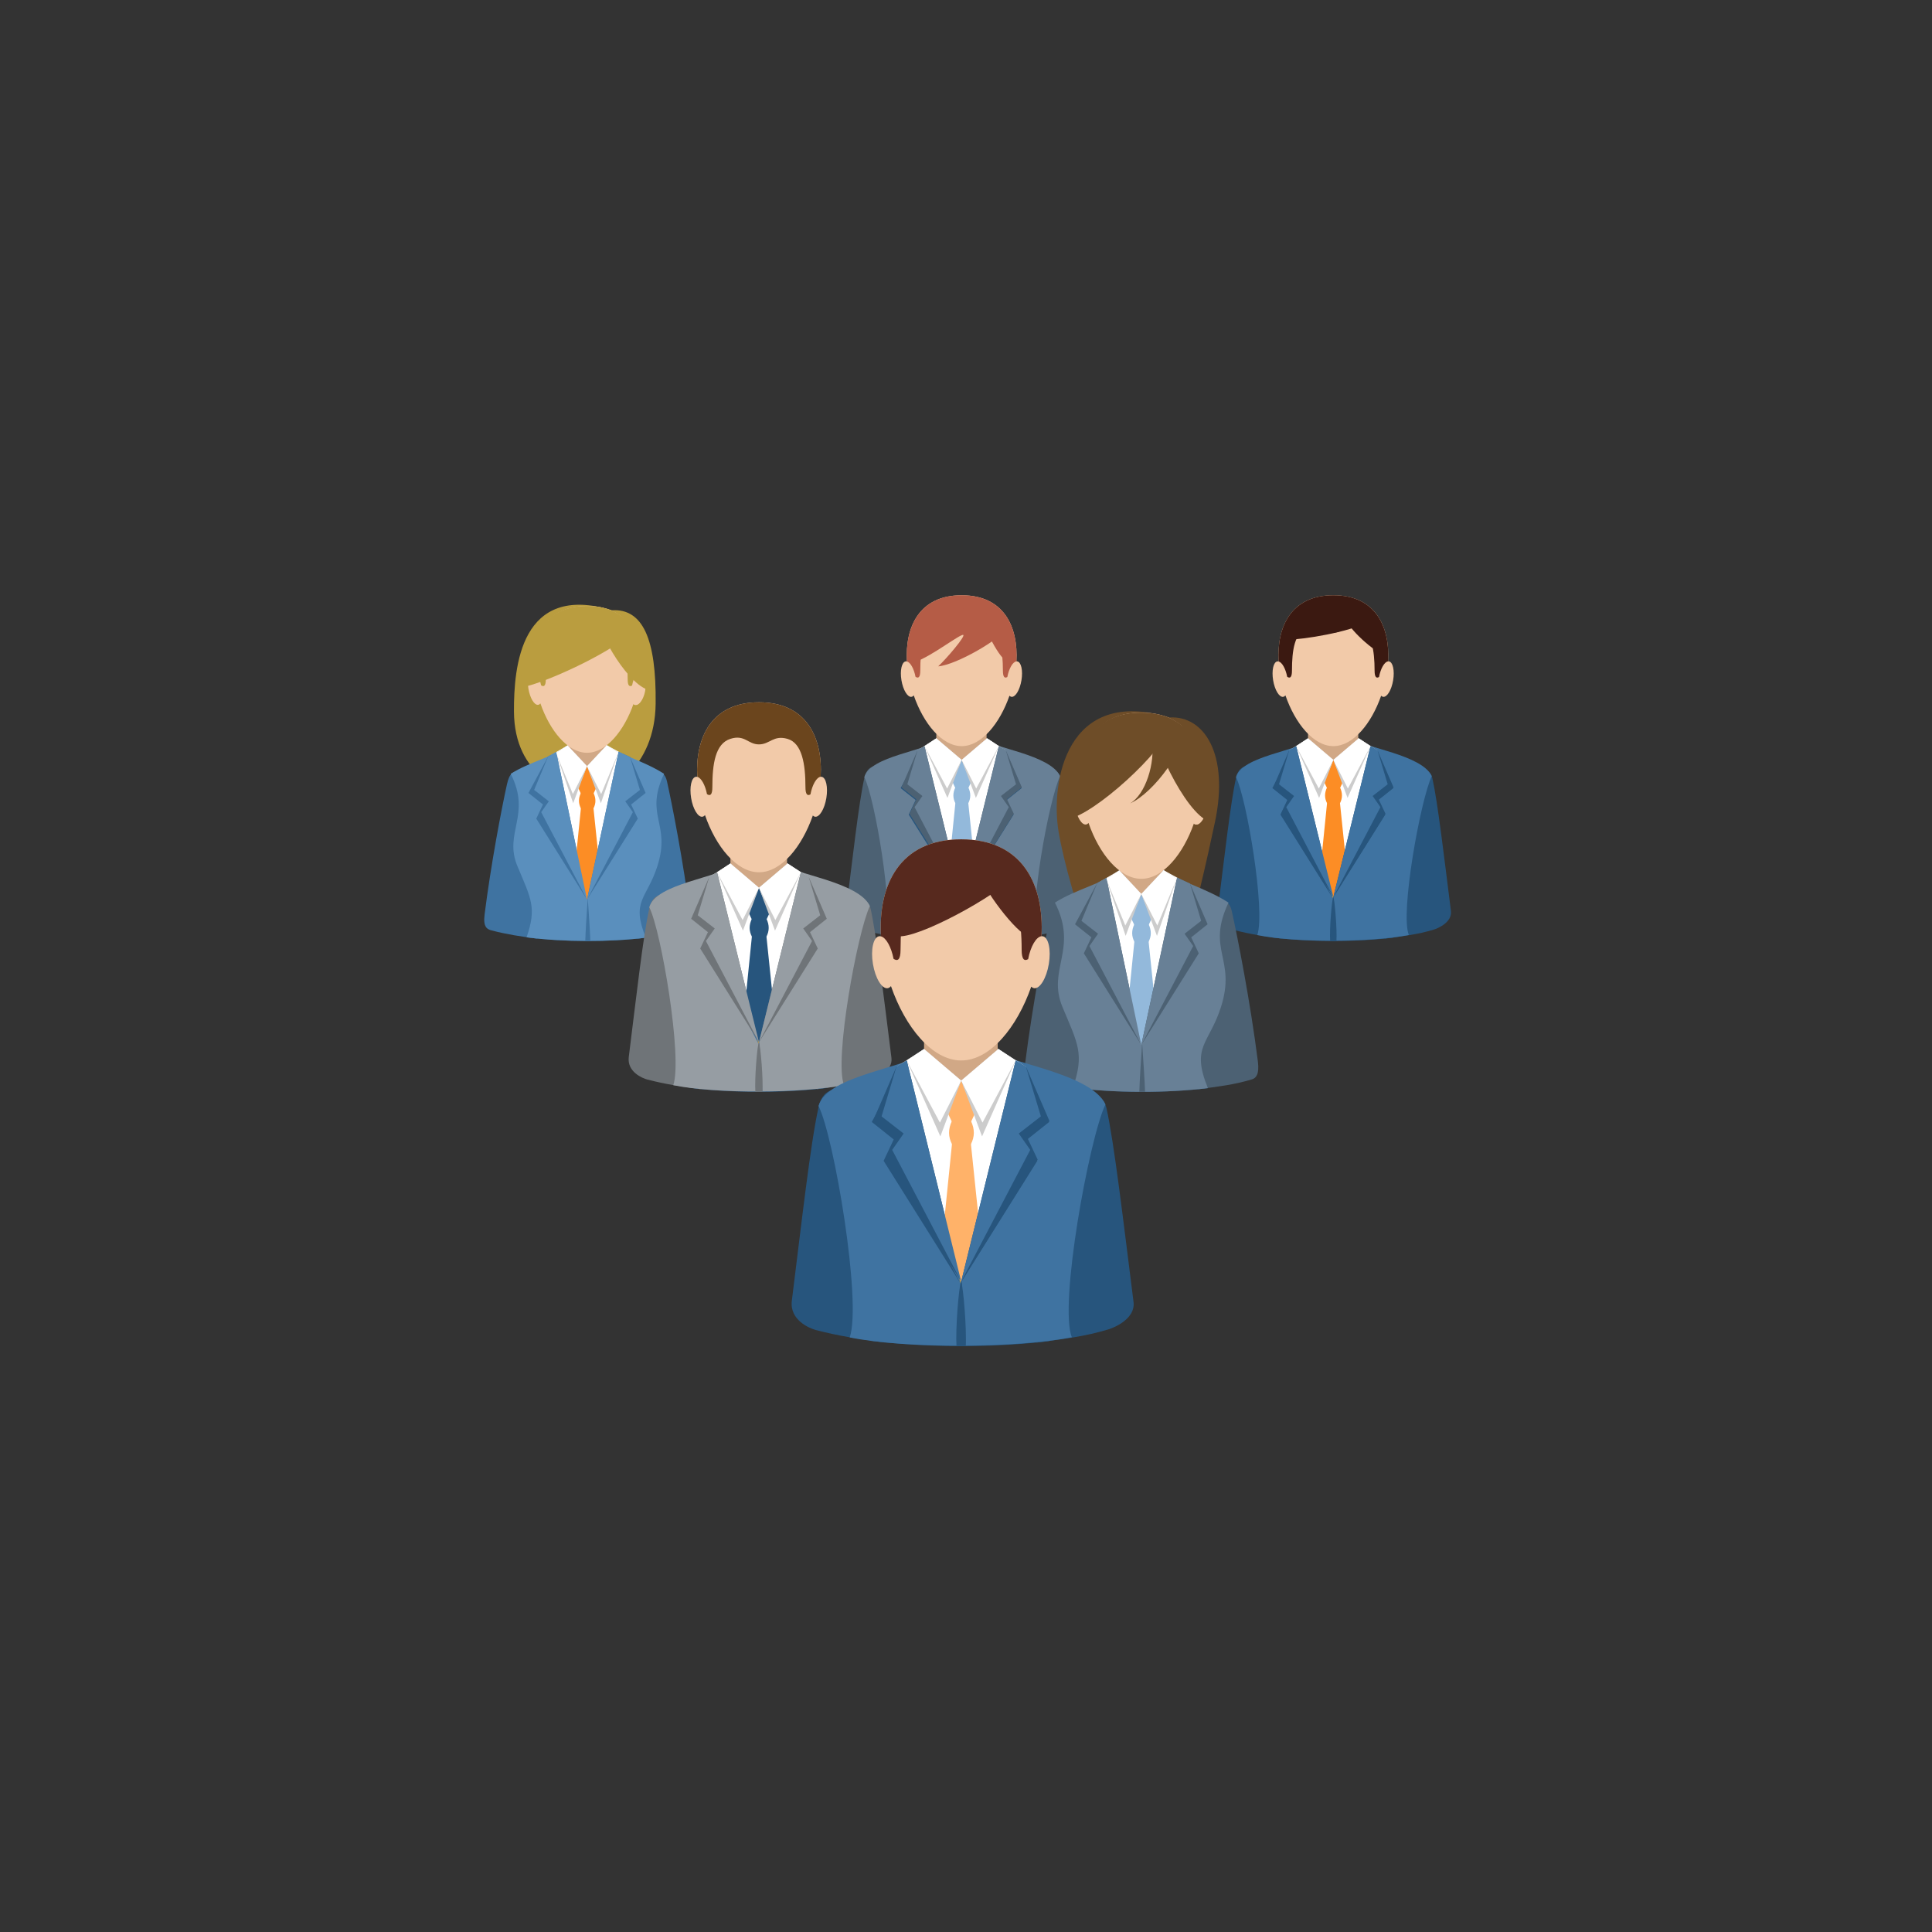<?xml version="1.0" encoding="utf-8"?>
<!-- Generator: Adobe Illustrator 16.0.0, SVG Export Plug-In . SVG Version: 6.00 Build 0)  -->
<!DOCTYPE svg PUBLIC "-//W3C//DTD SVG 1.1//EN" "http://www.w3.org/Graphics/SVG/1.1/DTD/svg11.dtd">
<svg version="1.1" id="Layer_1" xmlns="http://www.w3.org/2000/svg" xmlns:xlink="http://www.w3.org/1999/xlink" x="0px" y="0px"
	 width="400px" height="400px" viewBox="0 0 400 400" enable-background="new 0 0 400 400" xml:space="preserve">
<rect x="0" y="0" width="400" height="400" fill="#333333" stroke="none"/>
<g>
	<g>
		<path fill-rule="evenodd" clip-rule="evenodd" fill="#4C6173" d="M206.688,161.167c5.021-1.198,12.017-4.041,12.93,0.021
			c1.084,4.83,2.423,16.278,3.827,27.399c0.302,2.398-2.771,3.641-3.536,3.873c-3.42,1.034-6.359,1.357-10.145,1.867l-3.09-33.14
			C206.672,161.18,206.682,161.169,206.688,161.167z"/>
		<path fill-rule="evenodd" clip-rule="evenodd" fill="#4C6173" d="M191.436,161.167c-6.343-1.513-11.384-5.042-12.491-0.061
			c-1.158,5.215-2.428,16.641-3.768,27.313c-0.343,2.733,2.504,3.908,3.426,4.146c3.284,0.853,6.114,1.271,9.757,1.763l3.089-33.14
			C191.45,161.18,191.44,161.169,191.436,161.167z"/>
		<path fill-rule="evenodd" clip-rule="evenodd" fill="#27557D" d="M186.493,193.681l-0.165,0.389
			c7.814,0.989,17.425,1.007,25.262,0.053c-0.072-0.158-0.143-0.306-0.211-0.441H186.493z"/>
		<path fill-rule="evenodd" clip-rule="evenodd" fill="#688096" d="M183.353,193.601c1.733-4.996-2.221-28.394-4.408-32.697
			c1.244-4.416,12.814-5.393,15.895-7.903c1.461,1.286,2.502,1.579,4.159,1.579c1.657,0,2.751-0.335,4.21-1.621
			c2.28,1.856,14.225,3.306,16.268,7.723c-2.326,4.93-6.59,28.402-4.745,32.897C206.951,195.107,191.358,195.216,183.353,193.601z"
			/>
		<polygon fill-rule="evenodd" clip-rule="evenodd" fill="#FFFFFF" points="191.195,155.123 190.825,164.956 199.057,185.854 
			207.172,164.956 206.666,154.853 203.211,152.957 194.84,153 		"/>
		<rect x="194.841" y="149.564" fill-rule="evenodd" clip-rule="evenodd" fill="#D1A886" width="8.222" height="8.518"/>
		<path fill-rule="evenodd" clip-rule="evenodd" fill="#FCB024" d="M200.362,163.348l0.573-1.211l-1.936-4.693l-1.905,4.617
			l0.608,1.287C198.588,163.348,199.476,163.348,200.362,163.348z"/>
		<polygon fill-rule="evenodd" clip-rule="evenodd" fill="#CCCCCC" points="194.839,153 198.999,157.443 196.038,165.36 
			192.379,154.633 		"/>
		<polygon fill-rule="evenodd" clip-rule="evenodd" fill="#27557D" points="192.406,154.418 198.999,185.965 188.145,168.657 
			189.57,165.637 186.474,163.168 190.679,155.369 		"/>
		<polygon fill-rule="evenodd" clip-rule="evenodd" fill="#CCCCCC" points="203.211,152.958 198.999,157.443 201.958,165.36 
			205.67,154.59 		"/>
		<polygon fill-rule="evenodd" clip-rule="evenodd" fill="#FCB024" points="197.702,166.291 200.362,166.291 201.744,179.626 
			198.999,185.965 196.355,179.626 		"/>
		<polygon fill-rule="evenodd" clip-rule="evenodd" fill="#FFFFFF" points="194.84,153 198.999,157.443 195.975,163.403 
			192.38,154.632 		"/>
		<polygon fill-rule="evenodd" clip-rule="evenodd" fill="#3F73A1" points="192.406,154.418 198.999,185.965 189.2,167.278 
			190.825,164.956 187.691,162.519 190.678,155.369 		"/>
		<polygon fill-rule="evenodd" clip-rule="evenodd" fill="#27557D" points="205.751,154.351 198.999,185.965 209.853,168.657 
			208.426,165.637 211.523,163.168 208.198,155.482 		"/>
		<polygon fill-rule="evenodd" clip-rule="evenodd" fill="#3F73A1" points="205.751,154.351 198.999,185.965 208.797,167.278 
			207.172,164.956 210.305,162.519 208.198,155.482 		"/>
		<polygon fill-rule="evenodd" clip-rule="evenodd" fill="#FFFFFF" points="203.211,152.957 198.999,157.443 202.021,163.403 
			205.67,154.589 		"/>
		<path fill-rule="evenodd" clip-rule="evenodd" fill="#FCB024" d="M197.702,163.127h2.66c0.594,1.233,0.548,2.311,0,3.363h-2.66
			C197.154,165.438,197.107,164.36,197.702,163.127z"/>
		<path fill-rule="evenodd" clip-rule="evenodd" fill="#27557D" d="M198.624,194.821c0.071-2.314,0.244-5.067,0.527-9.194
			c0.284,4.128,0.472,6.881,0.557,9.195C199.347,194.824,198.985,194.824,198.624,194.821z"/>
		<polygon fill-rule="evenodd" clip-rule="evenodd" fill="#FFFFFF" points="189.95,155.376 190.971,164.803 199.161,185.593 
			207.234,164.803 208.256,155.376 204.35,152.863 193.857,152.863 		"/>
		<rect x="193.857" y="149.488" fill-rule="evenodd" clip-rule="evenodd" fill="#D1A886" width="10.401" height="8.474"/>
		<path fill-rule="evenodd" clip-rule="evenodd" fill="#F2CAA9" d="M199.103,154.478c4.1,0,7.894-4.688,9.895-10.431
			c0.117,0.121,0.25,0.197,0.396,0.222c0.815,0.135,1.749-1.397,2.087-3.422c0.336-2.026-0.053-3.778-0.867-3.914
			c-0.059-0.01-0.116-0.01-0.176-0.004c0.4-7.115-2.549-13.688-11.334-13.688c-8.792,0-11.74,6.584-11.333,13.706
			c-0.09-0.023-0.179-0.028-0.267-0.014c-0.815,0.136-1.204,1.888-0.868,3.914c0.336,2.024,1.271,3.557,2.086,3.422
			c0.173-0.029,0.328-0.132,0.46-0.295C191.175,149.75,194.986,154.478,199.103,154.478z"/>
		<path fill-rule="evenodd" clip-rule="evenodd" fill="#B55C46" d="M210.439,136.929c0.4-7.115-2.551-13.688-11.336-13.688
			c-8.792,0-11.741,6.584-11.335,13.706c0.71,0.177,1.452,1.479,1.779,3.173c0.573,0.387,0.988,0.161,0.988-1.273
			c0-4.235,0.523-7.987,3.305-8.882c2.646-0.853,3.229,1.017,5.248,1.017c2.019,0,2.656-1.761,5.248-1.017
			c2.69,0.771,3.304,4.646,3.304,8.882c0,1.377,0.383,1.64,0.92,1.318C208.896,138.373,209.694,137.013,210.439,136.929z"/>
		<path fill-rule="evenodd" clip-rule="evenodd" fill="#93B9DB" d="M200.46,163.201l0.569-1.204l-1.926-4.672l-1.895,4.597
			l0.605,1.279C198.695,163.201,199.578,163.201,200.46,163.201z"/>
		<polygon fill-rule="evenodd" clip-rule="evenodd" fill="#CCCCCC" points="193.857,152.863 199.103,157.325 196.159,165.203 
			191.409,154.486 		"/>
		<polygon fill-rule="evenodd" clip-rule="evenodd" fill="#4C6173" points="191.409,154.486 199.103,185.703 188.304,168.484 
			189.723,165.479 186.641,163.023 189.95,155.376 		"/>
		<polygon fill-rule="evenodd" clip-rule="evenodd" fill="#CCCCCC" points="204.35,152.863 199.103,157.325 202.048,165.203 
			206.797,154.486 		"/>
		<polygon fill-rule="evenodd" clip-rule="evenodd" fill="#93B9DB" points="197.813,166.13 200.46,166.13 201.835,179.397 
			199.103,185.703 196.473,179.397 		"/>
		<path fill-rule="evenodd" clip-rule="evenodd" fill="#B55C46" d="M208.547,129.919c-1.135,2.269-10.511,7.743-14.296,8.04
			c1.698-1.579,5.688-6.258,5.179-6.502c-0.565-0.271-6.605,4.443-9.829,5.528C188.943,123.327,198.834,123.764,208.547,129.919z"/>
		<path fill-rule="evenodd" clip-rule="evenodd" fill="#B55C46" d="M203.213,127.652c0.49,2.269,3.773,8.986,5.404,9.283
			C210.249,137.232,210.346,121.777,203.213,127.652z"/>
		<polygon fill-rule="evenodd" clip-rule="evenodd" fill="#FFFFFF" points="193.857,152.863 199.103,157.325 196.094,163.257 
			191.409,154.486 		"/>
		<polygon fill-rule="evenodd" clip-rule="evenodd" fill="#688096" points="191.409,154.486 199.103,185.703 189.354,167.111 
			190.971,164.803 187.853,162.377 189.95,155.376 		"/>
		<polygon fill-rule="evenodd" clip-rule="evenodd" fill="#4C6173" points="206.797,154.486 199.103,185.703 209.901,168.484 
			208.483,165.479 211.564,163.023 208.256,155.376 		"/>
		<polygon fill-rule="evenodd" clip-rule="evenodd" fill="#688096" points="206.797,154.486 199.103,185.703 208.852,167.111 
			207.234,164.803 210.353,162.377 208.256,155.376 		"/>
		<polygon fill-rule="evenodd" clip-rule="evenodd" fill="#FFFFFF" points="204.35,152.863 199.103,157.325 202.111,163.257 
			206.797,154.486 		"/>
		<path fill-rule="evenodd" clip-rule="evenodd" fill="#93B9DB" d="M197.813,162.982h2.647c0.592,1.227,0.545,2.299,0,3.346h-2.647
			C197.268,165.281,197.221,164.209,197.813,162.982z"/>
		<path fill-rule="evenodd" clip-rule="evenodd" fill="#27557D" d="M198.438,194.821c0.434,0.003,0.867,0.004,1.301,0.002
			c0.16-2.239-0.32-8.207-0.65-9.193C198.759,186.42,198.28,192.465,198.438,194.821z"/>
	</g>
	<g>
		<path fill-rule="evenodd" clip-rule="evenodd" fill="#3F73A1" d="M128.985,162.236c4.861-1.161,8.227-4.369,9.111-0.436
			c1.051,4.678,3.406,16.71,4.768,27.479c0.293,2.323-0.337,3.031-1.078,3.256c-3.312,1.003-6.157,1.314-9.823,1.81l-2.991-32.089
			C128.971,162.247,128.979,162.236,128.985,162.236z"/>
		<path fill-rule="evenodd" clip-rule="evenodd" fill="#BA9D3F" d="M135.745,145.675c-0.145,13.405-9.699,18.723-14.217,18.723
			s-15.068-3.524-15.118-17.142c-0.033-9.155,1.351-26.675,20.31-20.912C133.076,125.992,135.89,132.27,135.745,145.675z"/>
		<path fill-rule="evenodd" clip-rule="evenodd" fill="#3F73A1" d="M114.217,162.236c-6.142-1.467-8.186-4.673-9.257,0.151
			c-1.123,5.05-3.335,16.642-4.633,26.976c-0.334,2.647,0.572,3.043,1.465,3.275c3.18,0.825,5.92,1.23,9.448,1.706l2.99-32.089
			C114.231,162.247,114.222,162.236,114.217,162.236z"/>
		<path fill-rule="evenodd" clip-rule="evenodd" fill="#27557D" d="M109.431,193.717l-0.16,0.377
			c7.566,0.957,16.872,0.974,24.459,0.051c-0.069-0.153-0.138-0.296-0.204-0.428H109.431z"/>
		<path fill-rule="evenodd" clip-rule="evenodd" fill="#5A8FBD" d="M109.022,194.062c2.147-6.193,0.907-8.016-1.909-14.766
			c-2.868-6.882,2.955-10.564-1.374-19.083c3.835-2.459,8.79-3.455,11.772-5.885c1.414,1.244,2.422,1.528,4.026,1.528
			s2.665-0.325,4.078-1.569c2.207,1.797,7.86,3.311,11.872,5.926c-4.125,8.743,1.463,10.183-1.375,19.083
			c-2.167,6.795-5.544,7.172-2.393,14.85C126.05,195.077,116.629,195.05,109.022,194.062z"/>
		<polygon fill-rule="evenodd" clip-rule="evenodd" fill="#FFFFFF" points="113.984,156.383 113.625,165.905 121.596,186.138 
			129.453,165.905 128.965,156.121 125.618,154.286 117.513,154.328 		"/>
		<rect x="117.515" y="151.002" fill-rule="evenodd" clip-rule="evenodd" fill="#D1A886" width="7.96" height="8.246"/>
		<path fill-rule="evenodd" clip-rule="evenodd" fill="#F2CAA9" d="M121.539,155.856c3.989,0,7.683-4.562,9.63-10.149
			c0.114,0.117,0.242,0.191,0.384,0.215c0.794,0.132,1.703-1.359,2.031-3.33c0.327-1.972-0.05-3.677-0.845-3.809
			c-0.055-0.01-0.113-0.01-0.17-0.003c0.389-6.926-2.481-13.322-11.031-13.322c-8.556,0-11.424,6.406-11.03,13.338
			c-0.086-0.022-0.173-0.026-0.259-0.013c-0.793,0.132-1.171,1.837-0.845,3.809c0.328,1.971,1.237,3.462,2.031,3.33
			c0.169-0.028,0.319-0.128,0.448-0.287C113.824,151.257,117.533,155.856,121.539,155.856z"/>
		<path fill-rule="evenodd" clip-rule="evenodd" fill="#FC8D25" d="M122.86,164.347l0.554-1.173l-1.875-4.545l-1.844,4.473
			l0.588,1.245C121.142,164.347,122,164.347,122.86,164.347z"/>
		<polygon fill-rule="evenodd" clip-rule="evenodd" fill="#CCCCCC" points="117.512,154.328 121.539,158.629 118.673,166.295 
			115.13,155.908 		"/>
		<polygon fill-rule="evenodd" clip-rule="evenodd" fill="#3F73A1" points="115.156,155.7 121.539,186.245 111.03,169.488 
			112.411,166.563 109.412,164.173 113.482,156.621 		"/>
		<polygon fill-rule="evenodd" clip-rule="evenodd" fill="#CCCCCC" points="125.618,154.287 121.539,158.629 124.405,166.295 
			128,155.867 		"/>
		<polygon fill-rule="evenodd" clip-rule="evenodd" fill="#FC8D25" points="120.284,167.196 122.86,167.196 124.199,180.108 
			121.539,186.245 118.98,180.108 		"/>
		<polygon fill-rule="evenodd" clip-rule="evenodd" fill="#FFFFFF" points="117.513,154.328 121.539,158.629 118.611,164.401 
			115.131,155.907 		"/>
		<polygon fill-rule="evenodd" clip-rule="evenodd" fill="#5A8FBD" points="115.156,155.7 121.539,186.245 112.052,168.151 
			113.625,165.905 110.591,163.544 113.482,156.621 		"/>
		<polygon fill-rule="evenodd" clip-rule="evenodd" fill="#3F73A1" points="128.078,155.636 121.539,186.245 132.048,169.488 
			130.668,166.563 133.667,164.173 130.447,156.73 		"/>
		<polygon fill-rule="evenodd" clip-rule="evenodd" fill="#5A8FBD" points="128.078,155.636 121.539,186.245 131.027,168.151 
			129.453,165.905 132.487,163.544 130.447,156.73 		"/>
		<polygon fill-rule="evenodd" clip-rule="evenodd" fill="#FFFFFF" points="125.618,154.285 121.539,158.629 124.467,164.401 
			128,155.866 		"/>
		<path fill-rule="evenodd" clip-rule="evenodd" fill="#FC8D25" d="M120.284,164.133h2.576c0.575,1.194,0.531,2.238,0,3.257h-2.576
			C119.753,166.371,119.708,165.327,120.284,164.133z"/>
		<path fill-rule="evenodd" clip-rule="evenodd" fill="#3F73A1" d="M121.177,194.822c0.068-2.242,0.237-4.907,0.512-8.902
			c0.273,3.996,0.456,6.662,0.538,8.902C121.876,194.824,121.526,194.823,121.177,194.822z"/>
		
			<ellipse transform="matrix(0.217 -0.976 0.976 0.217 -36.08 240.944)" fill-rule="evenodd" clip-rule="evenodd" fill="#F2CAA9" cx="132.119" cy="142.958" rx="3.013" ry="1.428"/>
		<path fill-rule="evenodd" clip-rule="evenodd" fill="#BA9D3F" d="M132.727,138.78c0.397-6.926-2.527-13.322-11.232-13.322
			c-8.711,0-11.633,6.406-11.232,13.336c0.705,0.174,1.438,1.441,1.762,3.091c0.568,0.376,0.979,0.156,0.979-1.24
			c0-4.121,0.519-7.773,3.275-8.645c2.622-0.828,3.2,0.99,5.2,0.99c2.001,0,2.632-1.713,5.2-0.99
			c2.666,0.752,3.275,4.523,3.275,8.645c0,1.34,0.379,1.597,0.912,1.283C131.197,140.187,131.989,138.86,132.727,138.78z"/>
		<path fill-rule="evenodd" clip-rule="evenodd" fill="#BA9D3F" d="M132.035,129.042c-0.524,3.885-19.213,12.583-24.01,13.242
			c-1.489-19.972,10.791-9.023,11.99-13.058C120.3,128.265,132.279,129.878,132.035,129.042z"/>
		<path fill-rule="evenodd" clip-rule="evenodd" fill="#BA9D3F" d="M123.325,125.836c-0.312,3.908,6.108,15.256,10.657,16.917
			c1.715-14.296-1.996-13.499-4.532-14.658C128.538,127.678,122.91,126.602,123.325,125.836z"/>
	</g>
	<g>
		<path fill-rule="evenodd" clip-rule="evenodd" fill="#6F7478" d="M165.685,188.133c5.659-1.351,13.54-4.553,14.568,0.024
			c1.222,5.441,2.731,18.342,4.313,30.873c0.34,2.702-3.123,4.102-3.984,4.363c-3.854,1.165-7.165,1.529-11.431,2.104l-3.481-37.341
			C165.669,188.146,165.68,188.135,165.685,188.133z"/>
		<path fill-rule="evenodd" clip-rule="evenodd" fill="#6F7478" d="M148.5,188.133c-7.147-1.704-12.826-5.681-14.074-0.068
			c-1.305,5.876-2.736,18.75-4.245,30.774c-0.387,3.08,2.821,4.404,3.86,4.673c3.7,0.961,6.889,1.433,10.994,1.986l3.481-37.341
			C148.517,188.146,148.505,188.134,148.5,188.133z"/>
		<path fill-rule="evenodd" clip-rule="evenodd" fill="#27557D" d="M142.931,224.769l-0.186,0.438
			c8.804,1.114,19.633,1.133,28.464,0.059c-0.082-0.179-0.161-0.345-0.238-0.497H142.931z"/>
		<path fill-rule="evenodd" clip-rule="evenodd" fill="#969DA3" d="M139.394,224.679c1.952-5.631-2.504-31.994-4.968-36.843
			c1.401-4.977,14.438-6.077,17.909-8.905c1.646,1.448,2.819,1.779,4.687,1.779c1.866,0,3.1-0.378,4.745-1.827
			c2.568,2.093,16.026,3.725,18.329,8.702c-2.62,5.555-7.426,32.003-5.346,37.068C165.983,226.377,148.413,226.498,139.394,224.679z
			"/>
		<polygon fill-rule="evenodd" clip-rule="evenodd" fill="#FFFFFF" points="148.229,181.322 147.812,192.403 157.087,215.948 
			166.23,192.403 165.662,181.018 161.768,178.882 152.336,178.931 		"/>
		<rect x="152.337" y="175.06" fill-rule="evenodd" clip-rule="evenodd" fill="#D1A886" width="9.264" height="9.597"/>
		<path fill-rule="evenodd" clip-rule="evenodd" fill="#FCB024" d="M158.558,190.589l0.646-1.363l-2.182-5.289l-2.147,5.204
			l0.686,1.448C156.559,190.589,157.559,190.589,158.558,190.589z"/>
		<polygon fill-rule="evenodd" clip-rule="evenodd" fill="#CCCCCC" points="152.335,178.931 157.021,183.937 153.686,192.857 
			149.563,180.771 		"/>
		<polygon fill-rule="evenodd" clip-rule="evenodd" fill="#CCCCCC" points="161.768,178.883 157.021,183.937 160.356,192.857 
			164.539,180.723 		"/>
		<polygon fill-rule="evenodd" clip-rule="evenodd" fill="#FCB024" points="155.56,193.906 158.558,193.906 160.116,208.932 
			157.021,216.073 154.043,208.932 		"/>
		<polygon fill-rule="evenodd" clip-rule="evenodd" fill="#FFFFFF" points="152.336,178.931 157.021,183.937 153.614,190.652 
			149.563,180.77 		"/>
		<polygon fill-rule="evenodd" clip-rule="evenodd" fill="#3F73A1" points="149.593,180.527 157.021,216.073 145.98,195.018 
			147.812,192.403 144.28,189.655 147.646,181.6 		"/>
		<polygon fill-rule="evenodd" clip-rule="evenodd" fill="#3F73A1" points="164.63,180.452 157.021,216.073 168.062,195.018 
			166.23,192.403 169.762,189.655 167.387,181.728 		"/>
		<polygon fill-rule="evenodd" clip-rule="evenodd" fill="#FFFFFF" points="161.768,178.881 157.021,183.937 160.429,190.652 
			164.539,180.721 		"/>
		<path fill-rule="evenodd" clip-rule="evenodd" fill="#FCB024" d="M155.56,190.342h2.998c0.67,1.389,0.617,2.604,0,3.789h-2.998
			C154.943,192.945,154.891,191.73,155.56,190.342z"/>
		<path fill-rule="evenodd" clip-rule="evenodd" fill="#27557D" d="M156.6,226.054c0.079-2.608,0.276-5.71,0.594-10.359
			c0.319,4.65,0.531,7.753,0.626,10.36C157.414,226.057,157.006,226.056,156.6,226.054z"/>
		<polygon fill-rule="evenodd" clip-rule="evenodd" fill="#FFFFFF" points="146.826,181.607 147.977,192.229 157.205,215.654 
			166.302,192.229 167.453,181.607 163.051,178.776 151.228,178.776 		"/>
		<rect x="151.228" y="174.974" fill-rule="evenodd" clip-rule="evenodd" fill="#D1A886" width="11.719" height="9.548"/>
		<path fill-rule="evenodd" clip-rule="evenodd" fill="#F2CAA9" d="M157.139,180.595c4.619,0,8.895-5.282,11.15-11.752
			c0.132,0.136,0.281,0.222,0.445,0.249c0.919,0.153,1.972-1.573,2.352-3.855c0.378-2.283-0.059-4.258-0.977-4.409
			c-0.065-0.012-0.131-0.013-0.197-0.005c0.45-8.018-2.873-15.424-12.772-15.424c-9.907,0-13.228,7.418-12.771,15.442
			c-0.101-0.025-0.201-0.03-0.3-0.014c-0.918,0.151-1.356,2.126-0.978,4.409c0.379,2.282,1.431,4.009,2.351,3.855
			c0.196-0.033,0.37-0.148,0.519-0.332C148.207,175.269,152.5,180.595,157.139,180.595z"/>
		<path fill-rule="evenodd" clip-rule="evenodd" fill="#6B451D" d="M169.913,160.822c0.451-8.018-2.874-15.424-12.773-15.424
			c-9.907,0-13.229,7.418-12.772,15.441c0.801,0.2,1.636,1.668,2.005,3.577c0.646,0.435,1.114,0.182,1.114-1.436
			c0-4.771,0.589-9,3.723-10.009c2.983-0.959,3.638,1.146,5.914,1.146s2.993-1.983,5.913-1.146c3.031,0.87,3.723,5.237,3.723,10.009
			c0,1.552,0.431,1.848,1.037,1.485C168.173,162.45,169.074,160.916,169.913,160.822z"/>
		<path fill-rule="evenodd" clip-rule="evenodd" fill="#27557D" d="M158.668,190.425l0.643-1.357l-2.171-5.263l-2.135,5.178
			l0.682,1.442C156.68,190.425,157.674,190.425,158.668,190.425z"/>
		<polygon fill-rule="evenodd" clip-rule="evenodd" fill="#CCCCCC" points="151.228,178.776 157.139,183.805 153.821,192.681 
			148.47,180.605 		"/>
		<polygon fill-rule="evenodd" clip-rule="evenodd" fill="#6F7478" points="148.47,180.605 157.139,215.779 144.971,196.378 
			146.57,192.992 143.098,190.224 146.826,181.607 		"/>
		<polygon fill-rule="evenodd" clip-rule="evenodd" fill="#CCCCCC" points="163.051,178.776 157.139,183.805 160.458,192.681 
			165.809,180.605 		"/>
		<polygon fill-rule="evenodd" clip-rule="evenodd" fill="#27557D" points="155.686,193.725 158.668,193.725 160.218,208.675 
			157.139,215.779 154.176,208.675 		"/>
		<polygon fill-rule="evenodd" clip-rule="evenodd" fill="#FFFFFF" points="151.228,178.776 157.139,183.805 153.75,190.488 
			148.47,180.605 		"/>
		<polygon fill-rule="evenodd" clip-rule="evenodd" fill="#969DA3" points="148.47,180.605 157.139,215.779 146.154,194.831 
			147.977,192.229 144.462,189.496 146.826,181.607 		"/>
		<polygon fill-rule="evenodd" clip-rule="evenodd" fill="#6F7478" points="165.809,180.605 157.139,215.779 169.307,196.378 
			167.708,192.992 171.18,190.224 167.453,181.607 		"/>
		<polygon fill-rule="evenodd" clip-rule="evenodd" fill="#969DA3" points="165.809,180.605 157.139,215.779 168.124,194.831 
			166.302,192.229 169.815,189.496 167.453,181.607 		"/>
		<polygon fill-rule="evenodd" clip-rule="evenodd" fill="#FFFFFF" points="163.051,178.776 157.139,183.805 160.529,190.488 
			165.809,180.605 		"/>
		<path fill-rule="evenodd" clip-rule="evenodd" fill="#27557D" d="M155.686,190.179h2.982c0.667,1.381,0.615,2.589,0,3.77h-2.982
			C155.071,192.768,155.019,191.56,155.686,190.179z"/>
		<path fill-rule="evenodd" clip-rule="evenodd" fill="#6F7478" d="M156.39,226.054c0.489,0.003,0.978,0.005,1.466,0.002
			c0.18-2.523-0.361-9.248-0.733-10.358C156.751,216.587,156.212,223.398,156.39,226.054z"/>
	</g>
	<g>
		<path fill-rule="evenodd" clip-rule="evenodd" fill="#27557D" d="M283.641,161.167c5.021-1.198,12.017-4.041,12.929,0.021
			c1.085,4.83,2.424,16.278,3.827,27.399c0.304,2.398-2.77,3.641-3.535,3.873c-3.42,1.034-6.358,1.357-10.145,1.867l-3.09-33.14
			C283.625,161.18,283.635,161.169,283.641,161.167z"/>
		<path fill-rule="evenodd" clip-rule="evenodd" fill="#27557D" d="M268.389,161.167c-6.342-1.513-11.383-5.042-12.49-0.061
			c-1.158,5.215-2.428,16.641-3.768,27.313c-0.344,2.733,2.503,3.908,3.425,4.146c3.284,0.853,6.114,1.271,9.758,1.763l3.09-33.14
			C268.404,161.18,268.394,161.169,268.389,161.167z"/>
		<path fill-rule="evenodd" clip-rule="evenodd" fill="#27557D" d="M263.447,193.681l-0.166,0.389
			c7.814,0.989,17.425,1.007,25.262,0.053c-0.072-0.158-0.143-0.306-0.211-0.441H263.447z"/>
		<path fill-rule="evenodd" clip-rule="evenodd" fill="#3F73A1" d="M260.307,193.601c1.732-4.996-2.222-28.394-4.408-32.697
			c1.243-4.416,12.814-5.393,15.895-7.903c1.461,1.286,2.502,1.579,4.158,1.579c1.658,0,2.752-0.335,4.211-1.621
			c2.28,1.856,14.225,3.306,16.268,7.723c-2.326,4.93-6.59,28.402-4.744,32.897C283.905,195.107,268.313,195.216,260.307,193.601z"
			/>
		<polygon fill-rule="evenodd" clip-rule="evenodd" fill="#FFFFFF" points="268.148,155.123 267.779,164.956 276.01,185.854 
			284.125,164.956 283.621,154.853 280.164,152.957 271.793,153 		"/>
		<rect x="271.795" y="149.564" fill-rule="evenodd" clip-rule="evenodd" fill="#D1A886" width="8.223" height="8.518"/>
		<path fill-rule="evenodd" clip-rule="evenodd" fill="#FCB024" d="M277.315,163.348l0.573-1.211l-1.938-4.693l-1.904,4.617
			l0.607,1.287C275.541,163.348,276.43,163.348,277.315,163.348z"/>
		<polygon fill-rule="evenodd" clip-rule="evenodd" fill="#CCCCCC" points="271.793,153 275.951,157.443 272.99,165.36 
			269.332,154.633 		"/>
		<polygon fill-rule="evenodd" clip-rule="evenodd" fill="#27557D" points="269.359,154.418 275.951,185.965 265.098,168.657 
			266.523,165.637 263.428,163.168 267.632,155.369 		"/>
		<polygon fill-rule="evenodd" clip-rule="evenodd" fill="#CCCCCC" points="280.164,152.958 275.951,157.443 278.912,165.36 
			282.623,154.59 		"/>
		<polygon fill-rule="evenodd" clip-rule="evenodd" fill="#FCB024" points="274.654,166.291 277.315,166.291 278.697,179.626 
			275.951,185.965 273.309,179.626 		"/>
		<polygon fill-rule="evenodd" clip-rule="evenodd" fill="#FFFFFF" points="271.793,153 275.951,157.443 272.928,163.403 
			269.334,154.632 		"/>
		<polygon fill-rule="evenodd" clip-rule="evenodd" fill="#3F73A1" points="269.359,154.418 275.951,185.965 266.152,167.278 
			267.779,164.956 264.645,162.519 267.631,155.369 		"/>
		<polygon fill-rule="evenodd" clip-rule="evenodd" fill="#27557D" points="282.705,154.351 275.951,185.965 286.805,168.657 
			285.379,165.637 288.477,163.168 285.151,155.482 		"/>
		<polygon fill-rule="evenodd" clip-rule="evenodd" fill="#3F73A1" points="282.705,154.351 275.951,185.965 285.75,167.278 
			284.125,164.956 287.259,162.519 285.151,155.482 		"/>
		<polygon fill-rule="evenodd" clip-rule="evenodd" fill="#FFFFFF" points="280.164,152.957 275.951,157.443 278.975,163.403 
			282.623,154.589 		"/>
		<path fill-rule="evenodd" clip-rule="evenodd" fill="#FCB024" d="M274.654,163.127h2.661c0.595,1.233,0.548,2.311,0,3.363h-2.661
			C274.107,165.438,274.061,164.36,274.654,163.127z"/>
		<path fill-rule="evenodd" clip-rule="evenodd" fill="#27557D" d="M275.576,194.821c0.071-2.314,0.246-5.067,0.528-9.194
			c0.284,4.128,0.472,6.881,0.557,9.195C276.301,194.824,275.938,194.824,275.576,194.821z"/>
		<polygon fill-rule="evenodd" clip-rule="evenodd" fill="#FFFFFF" points="266.902,155.376 267.924,164.803 276.115,185.593 
			284.188,164.803 285.21,155.376 281.303,152.863 270.811,152.863 		"/>
		<rect x="270.811" y="149.488" fill-rule="evenodd" clip-rule="evenodd" fill="#D1A886" width="10.4" height="8.474"/>
		<path fill-rule="evenodd" clip-rule="evenodd" fill="#F2CAA9" d="M276.057,154.478c4.1,0,7.895-4.688,9.895-10.431
			c0.117,0.121,0.25,0.197,0.396,0.222c0.815,0.135,1.751-1.397,2.087-3.422c0.336-2.026-0.053-3.778-0.867-3.914
			c-0.058-0.01-0.116-0.01-0.176-0.004c0.4-7.115-2.549-13.688-11.334-13.688c-8.793,0-11.74,6.584-11.334,13.706
			c-0.09-0.023-0.18-0.028-0.268-0.014c-0.814,0.136-1.203,1.888-0.867,3.914c0.336,2.024,1.271,3.557,2.086,3.422
			c0.174-0.029,0.328-0.132,0.461-0.295C268.129,149.75,271.939,154.478,276.057,154.478z"/>
		<path fill-rule="evenodd" clip-rule="evenodd" fill="#3B1911" d="M287.393,136.929c0.4-7.115-2.551-13.688-11.336-13.688
			c-8.793,0-11.741,6.584-11.336,13.706c0.711,0.177,1.452,1.479,1.779,3.173c0.573,0.387,0.988,0.161,0.988-1.273
			c0-4.235,0.523-7.987,3.305-8.882c2.646-0.853,3.229,1.017,5.248,1.017s2.656-1.761,5.248-1.017
			c2.69,0.771,3.305,4.646,3.305,8.882c0,1.377,0.382,1.64,0.919,1.318C285.849,138.373,286.647,137.013,287.393,136.929z"/>
		<path fill-rule="evenodd" clip-rule="evenodd" fill="#FC8D25" d="M277.413,163.201l0.569-1.204l-1.926-4.672l-1.896,4.597
			l0.604,1.279C275.648,163.201,276.531,163.201,277.413,163.201z"/>
		<polygon fill-rule="evenodd" clip-rule="evenodd" fill="#CCCCCC" points="270.811,152.863 276.057,157.325 273.111,165.203 
			268.362,154.486 		"/>
		<polygon fill-rule="evenodd" clip-rule="evenodd" fill="#27557D" points="268.362,154.486 276.057,185.703 265.258,168.484 
			266.676,165.479 263.594,163.023 266.902,155.376 		"/>
		<polygon fill-rule="evenodd" clip-rule="evenodd" fill="#CCCCCC" points="281.303,152.863 276.057,157.325 279.001,165.203 
			283.75,154.486 		"/>
		<polygon fill-rule="evenodd" clip-rule="evenodd" fill="#FC8D25" points="274.766,166.13 277.413,166.13 278.788,179.397 
			276.057,185.703 273.427,179.397 		"/>
		<path fill-rule="evenodd" clip-rule="evenodd" fill="#3B1911" d="M283.965,127.871c-1.134,2.269-11.792,4.16-15.576,4.457
			C264.604,132.625,267.42,121.996,283.965,127.871z"/>
		<path fill-rule="evenodd" clip-rule="evenodd" fill="#3B1911" d="M278.526,127.871c0.489,2.269,6.181,7.231,7.813,7.528
			S285.658,121.996,278.526,127.871z"/>
		<polygon fill-rule="evenodd" clip-rule="evenodd" fill="#FFFFFF" points="270.811,152.863 276.057,157.325 273.047,163.257 
			268.362,154.486 		"/>
		<polygon fill-rule="evenodd" clip-rule="evenodd" fill="#3F73A1" points="268.362,154.486 276.057,185.703 266.307,167.111 
			267.924,164.803 264.807,162.377 266.902,155.376 		"/>
		<polygon fill-rule="evenodd" clip-rule="evenodd" fill="#27557D" points="283.75,154.486 276.057,185.703 286.855,168.484 
			285.437,165.479 288.518,163.023 285.21,155.376 		"/>
		<polygon fill-rule="evenodd" clip-rule="evenodd" fill="#3F73A1" points="283.75,154.486 276.057,185.703 285.805,167.111 
			284.188,164.803 287.306,162.377 285.21,155.376 		"/>
		<polygon fill-rule="evenodd" clip-rule="evenodd" fill="#FFFFFF" points="281.303,152.863 276.057,157.325 279.064,163.257 
			283.75,154.486 		"/>
		<path fill-rule="evenodd" clip-rule="evenodd" fill="#FC8D25" d="M274.766,162.982h2.647c0.592,1.227,0.545,2.299,0,3.346h-2.647
			C274.221,165.281,274.175,164.209,274.766,162.982z"/>
		<path fill-rule="evenodd" clip-rule="evenodd" fill="#27557D" d="M275.391,194.821c0.435,0.003,0.868,0.004,1.301,0.002
			c0.16-2.239-0.32-8.207-0.65-9.193C275.711,186.42,275.233,192.465,275.391,194.821z"/>
	</g>
	<g>
		<path fill-rule="evenodd" clip-rule="evenodd" fill="#4C6173" d="M244.724,189.168c5.504-1.313,9.313-4.945,10.313-0.492
			c1.19,5.295,3.856,18.915,5.396,31.104c0.332,2.63-0.381,3.432-1.22,3.687c-3.749,1.135-6.97,1.487-11.118,2.047l-3.387-36.321
			C244.708,189.181,244.718,189.17,244.724,189.168z"/>
		<path fill-rule="evenodd" clip-rule="evenodd" fill="#6E4D28" d="M251.555,170.148c-3.394,16.069-10.157,44.705-15.271,44.705
			c-5.115,0-15.144-30.781-17.113-42.642c-1.698-10.224,1.529-30.195,22.99-23.672C249.355,148.143,254.5,156.2,251.555,170.148z"/>
		<path fill-rule="evenodd" clip-rule="evenodd" fill="#4C6173" d="M228.008,189.168c-6.953-1.658-9.266-5.288-10.479,0.172
			c-1.271,5.717-3.774,18.837-5.245,30.534c-0.377,2.998,0.648,3.445,1.659,3.707c3.599,0.935,6.701,1.394,10.694,1.933
			l3.386-36.321C228.023,189.181,228.014,189.169,228.008,189.168z"/>
		<path fill-rule="evenodd" clip-rule="evenodd" fill="#27557D" d="M222.59,224.804l-0.181,0.426
			c8.563,1.084,19.097,1.103,27.688,0.058c-0.079-0.174-0.156-0.335-0.231-0.483H222.59z"/>
		<path fill-rule="evenodd" clip-rule="evenodd" fill="#688096" d="M222.128,225.192c2.431-7.01,1.026-9.073-2.16-16.713
			c-3.247-7.79,3.343-11.959-1.556-21.601c4.342-2.784,9.949-3.911,13.326-6.662c1.602,1.409,2.742,1.73,4.559,1.73
			c1.814,0,3.015-0.368,4.615-1.777c2.498,2.035,8.896,3.749,13.438,6.709c-4.67,9.896,1.656,11.525-1.557,21.601
			c-2.453,7.692-6.275,8.118-2.709,16.809C241.402,226.343,230.738,226.312,222.128,225.192z"/>
		<polygon fill-rule="evenodd" clip-rule="evenodd" fill="#FFFFFF" points="227.744,182.543 227.338,193.321 236.36,216.225 
			245.254,193.321 244.701,182.247 240.912,180.17 231.738,180.217 		"/>
		<rect x="231.74" y="176.452" fill-rule="evenodd" clip-rule="evenodd" fill="#D1A886" width="9.012" height="9.334"/>
		<path fill-rule="evenodd" clip-rule="evenodd" fill="#F2CAA9" d="M236.297,181.948c4.515,0,8.695-5.164,10.898-11.49
			c0.131,0.133,0.275,0.217,0.437,0.244c0.898,0.148,1.928-1.539,2.299-3.771c0.37-2.231-0.058-4.161-0.956-4.311
			c-0.063-0.01-0.127-0.011-0.192-0.004c0.44-7.838-2.81-15.079-12.485-15.079c-9.686,0-12.933,7.251-12.486,15.098
			c-0.098-0.025-0.197-0.03-0.293-0.015c-0.898,0.149-1.326,2.079-0.957,4.311c0.371,2.231,1.4,3.919,2.299,3.771
			c0.191-0.032,0.361-0.145,0.507-0.324C227.563,176.739,231.761,181.948,236.297,181.948z"/>
		<path fill-rule="evenodd" clip-rule="evenodd" fill="#93B9DB" d="M237.791,191.557l0.627-1.326l-2.121-5.145l-2.088,5.062
			l0.666,1.409C235.846,191.557,236.818,191.557,237.791,191.557z"/>
		<polygon fill-rule="evenodd" clip-rule="evenodd" fill="#CCCCCC" points="231.737,180.217 236.297,185.086 233.052,193.764 
			229.041,182.006 		"/>
		<polygon fill-rule="evenodd" clip-rule="evenodd" fill="#4C6173" points="229.07,181.771 236.297,216.346 224.4,197.378 
			225.963,194.067 222.569,191.361 227.176,182.813 		"/>
		<polygon fill-rule="evenodd" clip-rule="evenodd" fill="#CCCCCC" points="240.912,180.17 236.297,185.086 239.54,193.764 
			243.609,181.96 		"/>
		<polygon fill-rule="evenodd" clip-rule="evenodd" fill="#93B9DB" points="234.875,194.783 237.791,194.783 239.307,209.399 
			236.297,216.346 233.398,209.399 		"/>
		<polygon fill-rule="evenodd" clip-rule="evenodd" fill="#FFFFFF" points="231.738,180.216 236.297,185.086 232.982,191.618 
			229.043,182.005 		"/>
		<polygon fill-rule="evenodd" clip-rule="evenodd" fill="#688096" points="229.07,181.771 236.297,216.346 225.557,195.865 
			227.338,193.321 223.903,190.649 227.176,182.813 		"/>
		<polygon fill-rule="evenodd" clip-rule="evenodd" fill="#4C6173" points="243.697,181.697 236.297,216.346 248.191,197.378 
			246.629,194.067 250.023,191.361 246.379,182.937 		"/>
		<polygon fill-rule="evenodd" clip-rule="evenodd" fill="#688096" points="243.697,181.697 236.297,216.346 247.035,195.865 
			245.254,193.321 248.688,190.649 246.379,182.937 		"/>
		<polygon fill-rule="evenodd" clip-rule="evenodd" fill="#FFFFFF" points="240.912,180.17 236.297,185.086 239.609,191.618 
			243.609,181.958 		"/>
		<path fill-rule="evenodd" clip-rule="evenodd" fill="#93B9DB" d="M234.875,191.316h2.916c0.65,1.351,0.6,2.532,0,3.686h-2.916
			C234.273,193.849,234.224,192.667,234.875,191.316z"/>
		<path fill-rule="evenodd" clip-rule="evenodd" fill="#4C6173" d="M235.886,226.054c0.077-2.537,0.269-5.554,0.579-10.077
			c0.31,4.524,0.516,7.542,0.608,10.078C236.678,226.057,236.282,226.056,235.886,226.054z"/>
		
			<ellipse transform="matrix(0.217 -0.976 0.976 0.217 31.02 373.37)" fill-rule="evenodd" clip-rule="evenodd" fill="#F2CAA9" cx="248.271" cy="167.347" rx="3.41" ry="1.616"/>
		<path fill-rule="evenodd" clip-rule="evenodd" fill="#6E4D28" d="M248.959,162.617c0.451-7.838-2.859-15.079-12.713-15.079
			c-9.861,0-13.168,7.251-12.715,15.096c0.799,0.196,1.629,1.631,1.996,3.498c0.643,0.425,1.107,0.177,1.107-1.403
			c0-4.665,0.588-8.799,3.708-9.785c2.968-0.938,3.621,1.12,5.886,1.12c2.266,0,2.979-1.938,5.886-1.12
			c3.018,0.851,3.706,5.12,3.706,9.785c0,1.516,0.43,1.807,1.032,1.452C247.229,164.209,248.125,162.709,248.959,162.617z"/>
		<path fill-rule="evenodd" clip-rule="evenodd" fill="#6E4D28" d="M245.234,150.19c0.627,4.393-6.277,13.965-11.299,16.163
			c3.206-1.78,5.311-8.394,4.537-13.18C238.291,152.052,245.757,151.026,245.234,150.19z"/>
		<path fill-rule="evenodd" clip-rule="evenodd" fill="#6E4D28" d="M241.888,150.774c-0.593,4.397-15.459,18.072-20.89,18.818
			c-1.686-22.608,12.214-13.222,13.572-17.79C234.894,150.714,242.164,151.721,241.888,150.774z"/>
		<path fill-rule="evenodd" clip-rule="evenodd" fill="#6E4D28" d="M238.317,147.966c-0.353,4.425,6.914,20.277,12.063,22.156
			c1.942-16.182-2.259-18.286-5.13-19.6C244.218,150.051,237.848,148.833,238.317,147.966z"/>
	</g>
	<g>
		<path fill-rule="evenodd" clip-rule="evenodd" fill="#27557D" d="M210.125,229.362c7.359-1.757,17.612-5.924,18.949,0.03
			c1.591,7.078,3.553,23.859,5.611,40.159c0.443,3.516-4.062,5.337-5.183,5.677c-5.015,1.517-9.32,1.989-14.87,2.738l-4.527-48.574
			C210.104,229.379,210.117,229.363,210.125,229.362z"/>
		<path fill-rule="evenodd" clip-rule="evenodd" fill="#27557D" d="M187.77,229.362c-9.296-2.218-16.685-7.391-18.307-0.09
			c-1.699,7.644-3.56,24.39-5.522,40.031c-0.503,4.008,3.67,5.729,5.02,6.079c4.813,1.25,8.961,1.862,14.302,2.584l4.528-48.574
			C187.792,229.379,187.777,229.362,187.77,229.362z"/>
		<path fill-rule="evenodd" clip-rule="evenodd" fill="#27557D" d="M180.525,277.017l-0.242,0.571
			c11.453,1.449,25.539,1.474,37.027,0.075c-0.106-0.232-0.21-0.447-0.31-0.646H180.525z"/>
		<path fill-rule="evenodd" clip-rule="evenodd" fill="#3F73A1" d="M175.924,276.9c2.541-7.324-3.257-41.618-6.461-47.925
			c1.821-6.474,18.781-7.905,23.296-11.584c2.142,1.884,3.667,2.313,6.096,2.313c2.428,0,4.033-0.491,6.172-2.377
			c3.34,2.723,20.848,4.846,23.842,11.321c-3.408,7.225-9.659,41.628-6.954,48.219C210.514,279.109,187.656,279.268,175.924,276.9z"
			/>
		<polygon fill-rule="evenodd" clip-rule="evenodd" fill="#FFFFFF" points="187.417,220.502 186.875,234.915 198.94,265.544 
			210.834,234.915 210.094,220.105 205.027,217.328 192.76,217.392 		"/>
		<rect x="192.761" y="212.355" fill-rule="evenodd" clip-rule="evenodd" fill="#D1A886" width="12.051" height="12.483"/>
		<path fill-rule="evenodd" clip-rule="evenodd" fill="#FCB024" d="M200.853,232.557l0.839-1.774l-2.837-6.879l-2.792,6.769
			l0.891,1.885C198.254,232.557,199.554,232.557,200.853,232.557z"/>
		<polygon fill-rule="evenodd" clip-rule="evenodd" fill="#CCCCCC" points="192.759,217.392 198.855,223.903 194.516,235.506 
			189.152,219.783 		"/>
		<polygon fill-rule="evenodd" clip-rule="evenodd" fill="#27557D" points="189.191,219.47 198.855,265.706 182.946,240.34 
			185.036,235.913 180.496,232.294 186.66,220.862 		"/>
		<polygon fill-rule="evenodd" clip-rule="evenodd" fill="#CCCCCC" points="205.027,217.328 198.855,223.903 203.193,235.506 
			208.633,219.722 		"/>
		<polygon fill-rule="evenodd" clip-rule="evenodd" fill="#FCB024" points="196.954,236.872 200.853,236.872 202.88,256.417 
			198.855,265.706 194.981,256.417 		"/>
		<polygon fill-rule="evenodd" clip-rule="evenodd" fill="#FFFFFF" points="192.76,217.39 198.855,223.903 194.422,232.639 
			189.154,219.783 		"/>
		<polygon fill-rule="evenodd" clip-rule="evenodd" fill="#3F73A1" points="189.191,219.47 198.855,265.706 184.493,238.318 
			186.875,234.915 182.281,231.342 186.659,220.862 		"/>
		<polygon fill-rule="evenodd" clip-rule="evenodd" fill="#27557D" points="208.752,219.37 198.855,265.706 214.763,240.34 
			212.673,235.913 217.213,232.294 212.34,221.028 		"/>
		<polygon fill-rule="evenodd" clip-rule="evenodd" fill="#3F73A1" points="208.752,219.37 198.855,265.706 213.217,238.318 
			210.834,234.915 215.428,231.342 212.34,221.028 		"/>
		<polygon fill-rule="evenodd" clip-rule="evenodd" fill="#FFFFFF" points="205.027,217.327 198.855,223.903 203.287,232.639 
			208.633,219.72 		"/>
		<path fill-rule="evenodd" clip-rule="evenodd" fill="#FCB024" d="M196.954,232.234h3.899c0.872,1.807,0.803,3.386,0,4.93h-3.899
			C196.15,235.62,196.083,234.041,196.954,232.234z"/>
		<path fill-rule="evenodd" clip-rule="evenodd" fill="#27557D" d="M198.305,278.689c0.104-3.394,0.36-7.428,0.773-13.477
			c0.416,6.05,0.69,10.086,0.815,13.477C199.365,278.693,198.836,278.692,198.305,278.689z"/>
		<polygon fill-rule="evenodd" clip-rule="evenodd" fill="#FFFFFF" points="185.592,220.873 187.089,234.688 199.093,265.162 
			210.927,234.688 212.424,220.873 206.697,217.189 191.318,217.189 		"/>
		<rect x="191.318" y="212.243" fill-rule="evenodd" clip-rule="evenodd" fill="#D1A886" width="15.245" height="12.421"/>
		<path fill-rule="evenodd" clip-rule="evenodd" fill="#F2CAA9" d="M199.008,219.556c6.008,0,11.57-6.87,14.503-15.287
			c0.172,0.177,0.365,0.288,0.578,0.324c1.195,0.198,2.566-2.047,3.06-5.017c0.493-2.969-0.077-5.537-1.271-5.734
			c-0.085-0.015-0.17-0.016-0.257-0.007c0.587-10.429-3.736-20.063-16.613-20.063c-12.887,0-17.208,9.65-16.613,20.089
			c-0.132-0.034-0.261-0.04-0.391-0.019c-1.195,0.197-1.765,2.766-1.272,5.734c0.494,2.97,1.863,5.215,3.059,5.017
			c0.255-0.043,0.481-0.193,0.675-0.432C187.389,212.627,192.974,219.556,199.008,219.556z"/>
		<path fill-rule="evenodd" clip-rule="evenodd" fill="#57291E" d="M215.623,193.835c0.587-10.429-3.738-20.063-16.615-20.063
			c-12.887,0-17.209,9.65-16.615,20.088c1.042,0.26,2.128,2.169,2.608,4.652c0.84,0.565,1.448,0.235,1.448-1.867
			c0-6.207,0.767-11.707,4.843-13.02c3.879-1.249,4.733,1.492,7.692,1.492c2.96,0,3.895-2.581,7.693-1.492
			c3.943,1.131,4.844,6.813,4.844,13.02c0,2.019,0.56,2.403,1.347,1.932C213.361,195.953,214.532,193.957,215.623,193.835z"/>
		<path fill-rule="evenodd" clip-rule="evenodd" fill="#FFB269" d="M200.997,232.343l0.835-1.766l-2.824-6.847l-2.778,6.736
			l0.888,1.876C198.41,232.343,199.705,232.343,200.997,232.343z"/>
		<polygon fill-rule="evenodd" clip-rule="evenodd" fill="#CCCCCC" points="191.318,217.189 199.008,223.73 194.692,235.277 
			187.73,219.569 		"/>
		<polygon fill-rule="evenodd" clip-rule="evenodd" fill="#27557D" points="187.73,219.569 199.008,265.324 183.181,240.087 
			185.259,235.682 180.742,232.081 185.592,220.873 		"/>
		<polygon fill-rule="evenodd" clip-rule="evenodd" fill="#CCCCCC" points="206.697,217.189 199.008,223.73 203.324,235.277 
			210.284,219.569 		"/>
		<polygon fill-rule="evenodd" clip-rule="evenodd" fill="#FFB269" points="197.118,236.636 200.997,236.636 203.013,256.081 
			199.008,265.324 195.153,256.081 		"/>
		<path fill-rule="evenodd" clip-rule="evenodd" fill="#57291E" d="M210.601,180.559c-1.663,3.325-18.41,12.851-23.957,13.285
			C181.096,194.28,186.349,171.948,210.601,180.559z"/>
		<path fill-rule="evenodd" clip-rule="evenodd" fill="#57291E" d="M202.629,180.559c0.717,3.325,7.934,12.851,10.324,13.285
			C215.344,194.28,213.08,171.948,202.629,180.559z"/>
		<polygon fill-rule="evenodd" clip-rule="evenodd" fill="#FFFFFF" points="191.318,217.189 199.008,223.73 194.599,232.425 
			187.73,219.569 		"/>
		<polygon fill-rule="evenodd" clip-rule="evenodd" fill="#3F73A1" points="187.73,219.569 199.008,265.324 184.718,238.075 
			187.089,234.688 182.519,231.134 185.592,220.873 		"/>
		<polygon fill-rule="evenodd" clip-rule="evenodd" fill="#27557D" points="210.284,219.569 199.008,265.324 214.836,240.087 
			212.756,235.682 217.273,232.081 212.424,220.873 		"/>
		<polygon fill-rule="evenodd" clip-rule="evenodd" fill="#3F73A1" points="210.284,219.569 199.008,265.324 213.297,238.075 
			210.927,234.688 215.498,231.134 212.424,220.873 		"/>
		<polygon fill-rule="evenodd" clip-rule="evenodd" fill="#FFFFFF" points="206.697,217.189 199.008,223.73 203.418,232.425 
			210.284,219.569 		"/>
		<path fill-rule="evenodd" clip-rule="evenodd" fill="#FFB269" d="M197.118,232.021h3.879c0.866,1.797,0.8,3.369,0,4.905h-3.879
			C196.318,235.391,196.25,233.818,197.118,232.021z"/>
		<path fill-rule="evenodd" clip-rule="evenodd" fill="#27557D" d="M198.032,278.689c0.637,0.004,1.272,0.005,1.907,0.002
			c0.233-3.281-0.468-12.029-0.952-13.475C198.503,266.374,197.802,275.234,198.032,278.689z"/>
	</g>
</g>
</svg>
